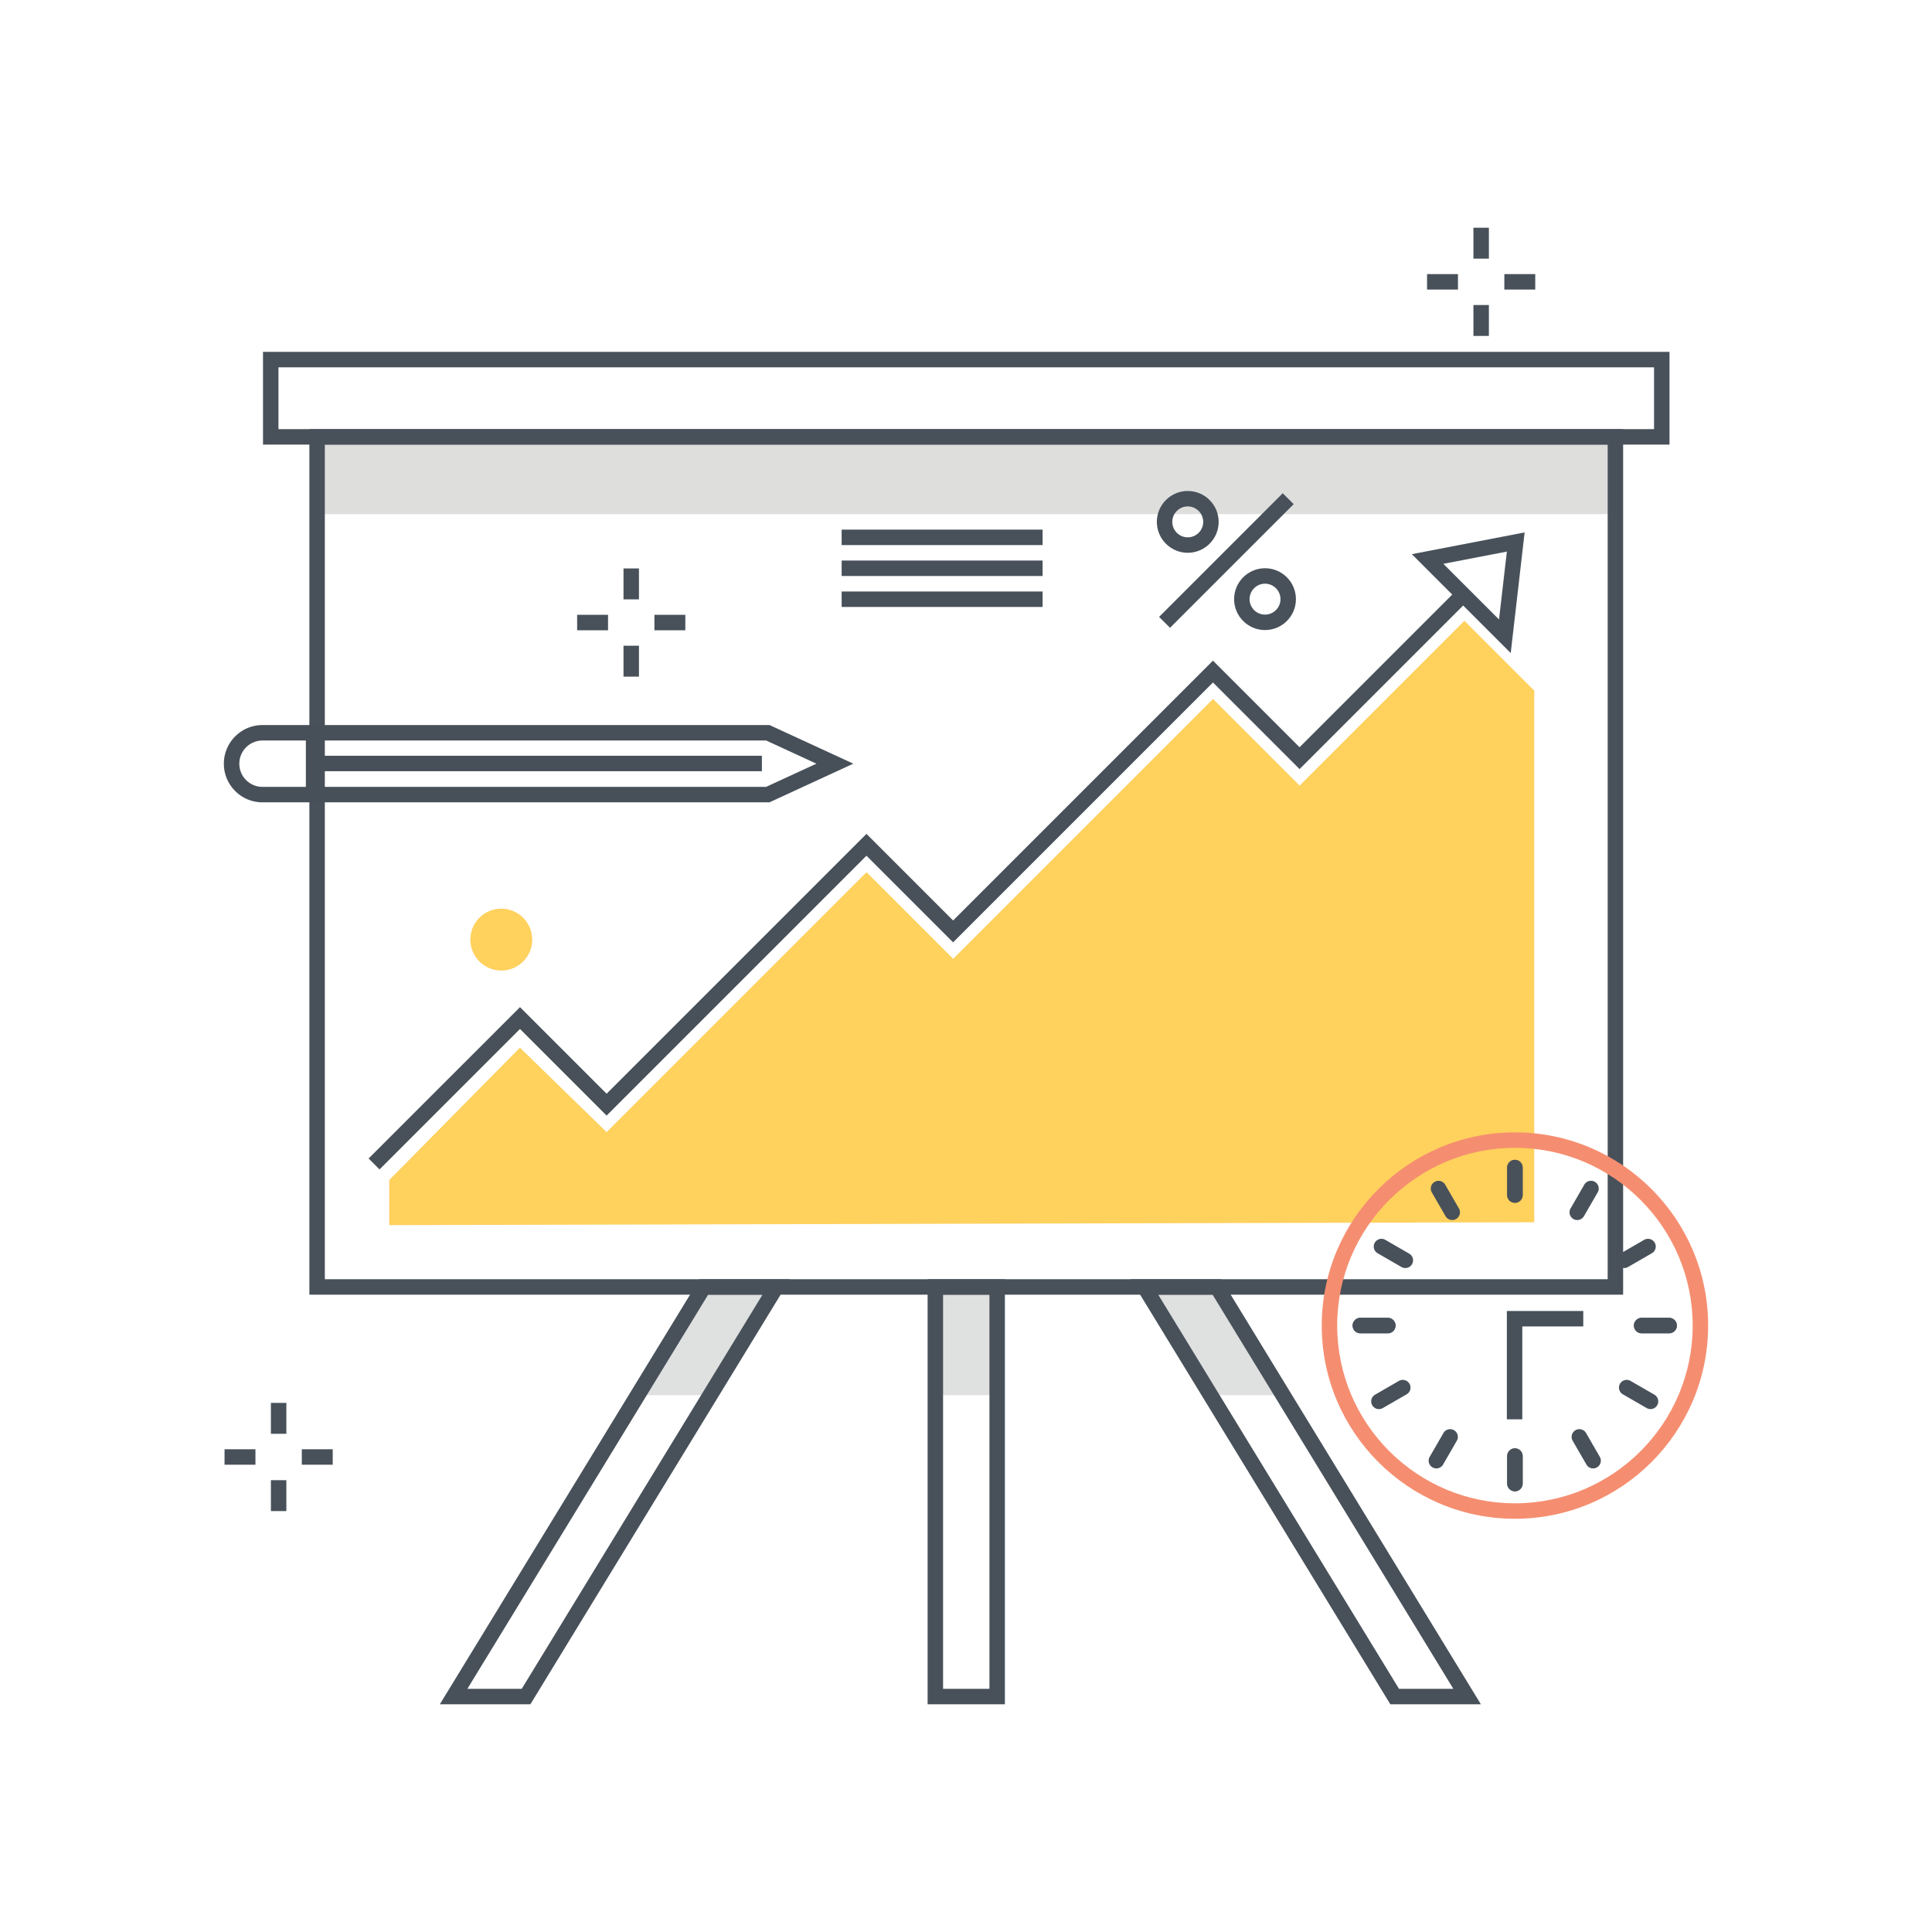 <?xml version="1.0" encoding="utf-8"?><svg xmlns="http://www.w3.org/2000/svg" width="250" height="250" viewBox="0 0 250 250"><g fill="none" fill-rule="evenodd"><path fill="#DFE0E0" d="M100.449 166.531h-9.375l-8.552 14h9.375l8.552-14M157.467 166.531h-9.375l8.552 14h9.375l-8.552-14M121.032 180.531h8v-14h-8z"/><path fill="#DEDEDD" d="M40.533 66.531h167.999v-10H40.533z"/><path fill="#48515A" d="M42.033 165.531h166v-108h-166v108zm-2 2h170v-112h-170v112z"/><path fill="#48515A" d="M36.033 55.531h178v-8h-178v8zm-2 2h182v-12h-182v12zM108.909 70.534h26.002v-2h-26.002zM190.66 33.468h2v-4h-2zM190.66 43.469h2v-4h-2zM194.66 37.468h4v-2h-4zM184.66 37.468h4v-2h-4zM80.681 77.557h2v-4h-2zM80.681 87.557h2v-4h-2zM84.681 81.557h4v-2h-4zM74.681 81.557h4v-2h-4z"/><path fill="#FFD15D" d="M68.865 121.585a4 4 0 1 0-8 0 4 4 0 0 0 8 0"/><path fill="#48515A" d="M189.334 75.523l4.639 4.639 1.014-8.787-8.218 1.584 2.565 2.565v-.001zm-140.222 75.8l-1.414-1.415 19.589-19.588 11.208 11.208 33.626-33.626 11.209 11.209 33.626-33.626 11.208 11.209 19.755-19.756-5.228-5.23 14.595-2.813-1.799 15.609-6.153-6.153-21.17 21.171-11.208-11.209-33.626 33.626-11.209-11.209-33.626 33.626-11.208-11.208-18.175 18.175z"/><path fill="#FFD15D" d="M198.532 89.368l-9.037-9.038-21.325 21.324-11.208-11.209-33.626 33.626-11.209-11.209-33.631 33.632-11.217-10.927-16.909 17.127v5.837l148.162-.372V89.368"/><path fill="#48515A" d="M108.909 74.536h26.002v-2h-26.002zM108.909 78.539h26.002v-2h-26.002zM153.694 65.531c-1.103 0-2 .897-2 2s.897 2 2 2c1.102 0 2-.897 2-2s-.898-2-2-2zm0 6c-2.206 0-4-1.794-4-4s1.794-4 4-4 4 1.794 4 4-1.794 4-4 4zm9.999 3.999c-1.103 0-2 .897-2 2s.897 2 2 2c1.102 0 2-.897 2-2s-.898-2-2-2zm0 6c-2.206 0-4-1.794-4-4s1.794-4 4-4 4 1.794 4 4-1.794 4-4 4zM151.401 81.238l-1.414-1.414 16-16 1.414 1.414-16 16M35.055 185.535h2v-4h-2zM35.055 195.535h2v-4h-2zM39.055 189.535h4v-2h-4zM29.055 189.535h4v-2h-4z"/><path fill="#475059" d="M99.138 95.819l-65.17.003c-1.654 0-3 1.345-3 3 0 .801.313 1.554.879 2.121a2.98 2.98 0 0 0 2.12.878h.001l65.17-.002 6.507-3-6.507-3zm-65.171 8.002c-1.335 0-2.59-.52-3.534-1.464a4.968 4.968 0 0 1-1.465-3.535c0-2.757 2.243-5 5-5l65.61-.003 10.842 5-10.842 5-65.61.002h-.001z"/><path fill="#475059" d="M39.578 102.821h2v-7.599h-2z"/><path fill="#475059" d="M40.578 99.792v-2l58.011-.002v2l-58.011.002"/><path fill="#48515A" d="M60.48 218.531h7.032l31.154-51h-7.032l-31.154 51zm8.153 2H56.915l33.598-55h11.718l-33.598 55zm112.396-2h7.032l-31.154-51h-7.032l31.154 51zm10.596 2h-11.717l-.293-.478-33.305-54.522h11.718l.293.479 33.304 54.521zm-69.592-2h6v-51h-6v51zm-2 2h10v-55h-10v55z"/><path fill="#F58E70" d="M196.032 148.528c-12.683 0-23 10.318-23 23s10.317 23 23 23c12.682 0 23-10.318 23-23s-10.318-23-23-23zm0 48c-13.785 0-25-11.215-25-25s11.215-25 25-25 25 11.215 25 25-11.215 25-25 25z"/><path fill="#48515A" d="M215.986 172.528h-3.556a1 1 0 1 1 0-2h3.556a1 1 0 1 1 0 2"/><path fill="#48515A" d="M215.986 172.528h-3.556a1 1 0 1 1 0-2h3.556a1 1 0 1 1 0 2m-9.838 17.484a.998.998 0 0 1-.867-.5l-1.778-3.079a1 1 0 1 1 1.733-1l1.777 3.079a1 1 0 0 1-.865 1.5m4.02-25.928a1 1 0 0 1-.501-1.866l3.08-1.778a1 1 0 1 1 1 1.732l-3.08 1.778a.992.992 0 0 1-.499.134m3.411 18.253a.992.992 0 0 1-.499-.134l-3.08-1.778a1 1 0 1 1 1-1.732l3.08 1.777a1.002 1.002 0 0 1-.501 1.867m-9.484-24.465a1 1 0 0 1-.865-1.5l1.778-3.079a1 1 0 1 1 1.733 1l-1.779 3.079a.998.998 0 0 1-.867.5M196.986 183.66h-2v-14.021h9.889v2h-7.889v12.021M196.029 155.639a1 1 0 0 1-1-1v-3.555a1 1 0 1 1 2 0v3.555a1 1 0 0 1-1 1m.001 37.333a1 1 0 0 1-1-1v-3.555a1 1 0 1 1 2 0v3.555a1 1 0 0 1-1 1m-16.446-20.444h-3.555a1 1 0 1 1 0-2h3.555a1 1 0 1 1 0 2"/><path fill="#48515A" d="M196.029 155.639a1 1 0 0 1-1-1v-3.555a1 1 0 1 1 2 0v3.555a1 1 0 0 1-1 1m.001 37.333a1 1 0 0 1-1-1v-3.555a1 1 0 1 1 2 0v3.555a1 1 0 0 1-1 1m-16.446-20.444h-3.555a1 1 0 1 1 0-2h3.555a1 1 0 1 1 0 2m6.283 17.484a1 1 0 0 1-.866-1.5l1.778-3.079a.998.998 0 0 1 1.366-.366.998.998 0 0 1 .366 1.366l-1.777 3.079a1 1 0 0 1-.867.5m-4.021-25.928a.992.992 0 0 1-.499-.134l-3.079-1.778a1 1 0 1 1 1-1.732l3.079 1.778a.999.999 0 0 1-.501 1.866m-3.41 18.253a1 1 0 0 1-.501-1.867l3.08-1.777a1 1 0 1 1 1 1.732l-3.08 1.778a.992.992 0 0 1-.499.134m9.483-24.465a1 1 0 0 1-.867-.5l-1.778-3.079a1 1 0 0 1 1.732-1l1.779 3.079a1 1 0 0 1-.866 1.5"/></g></svg>